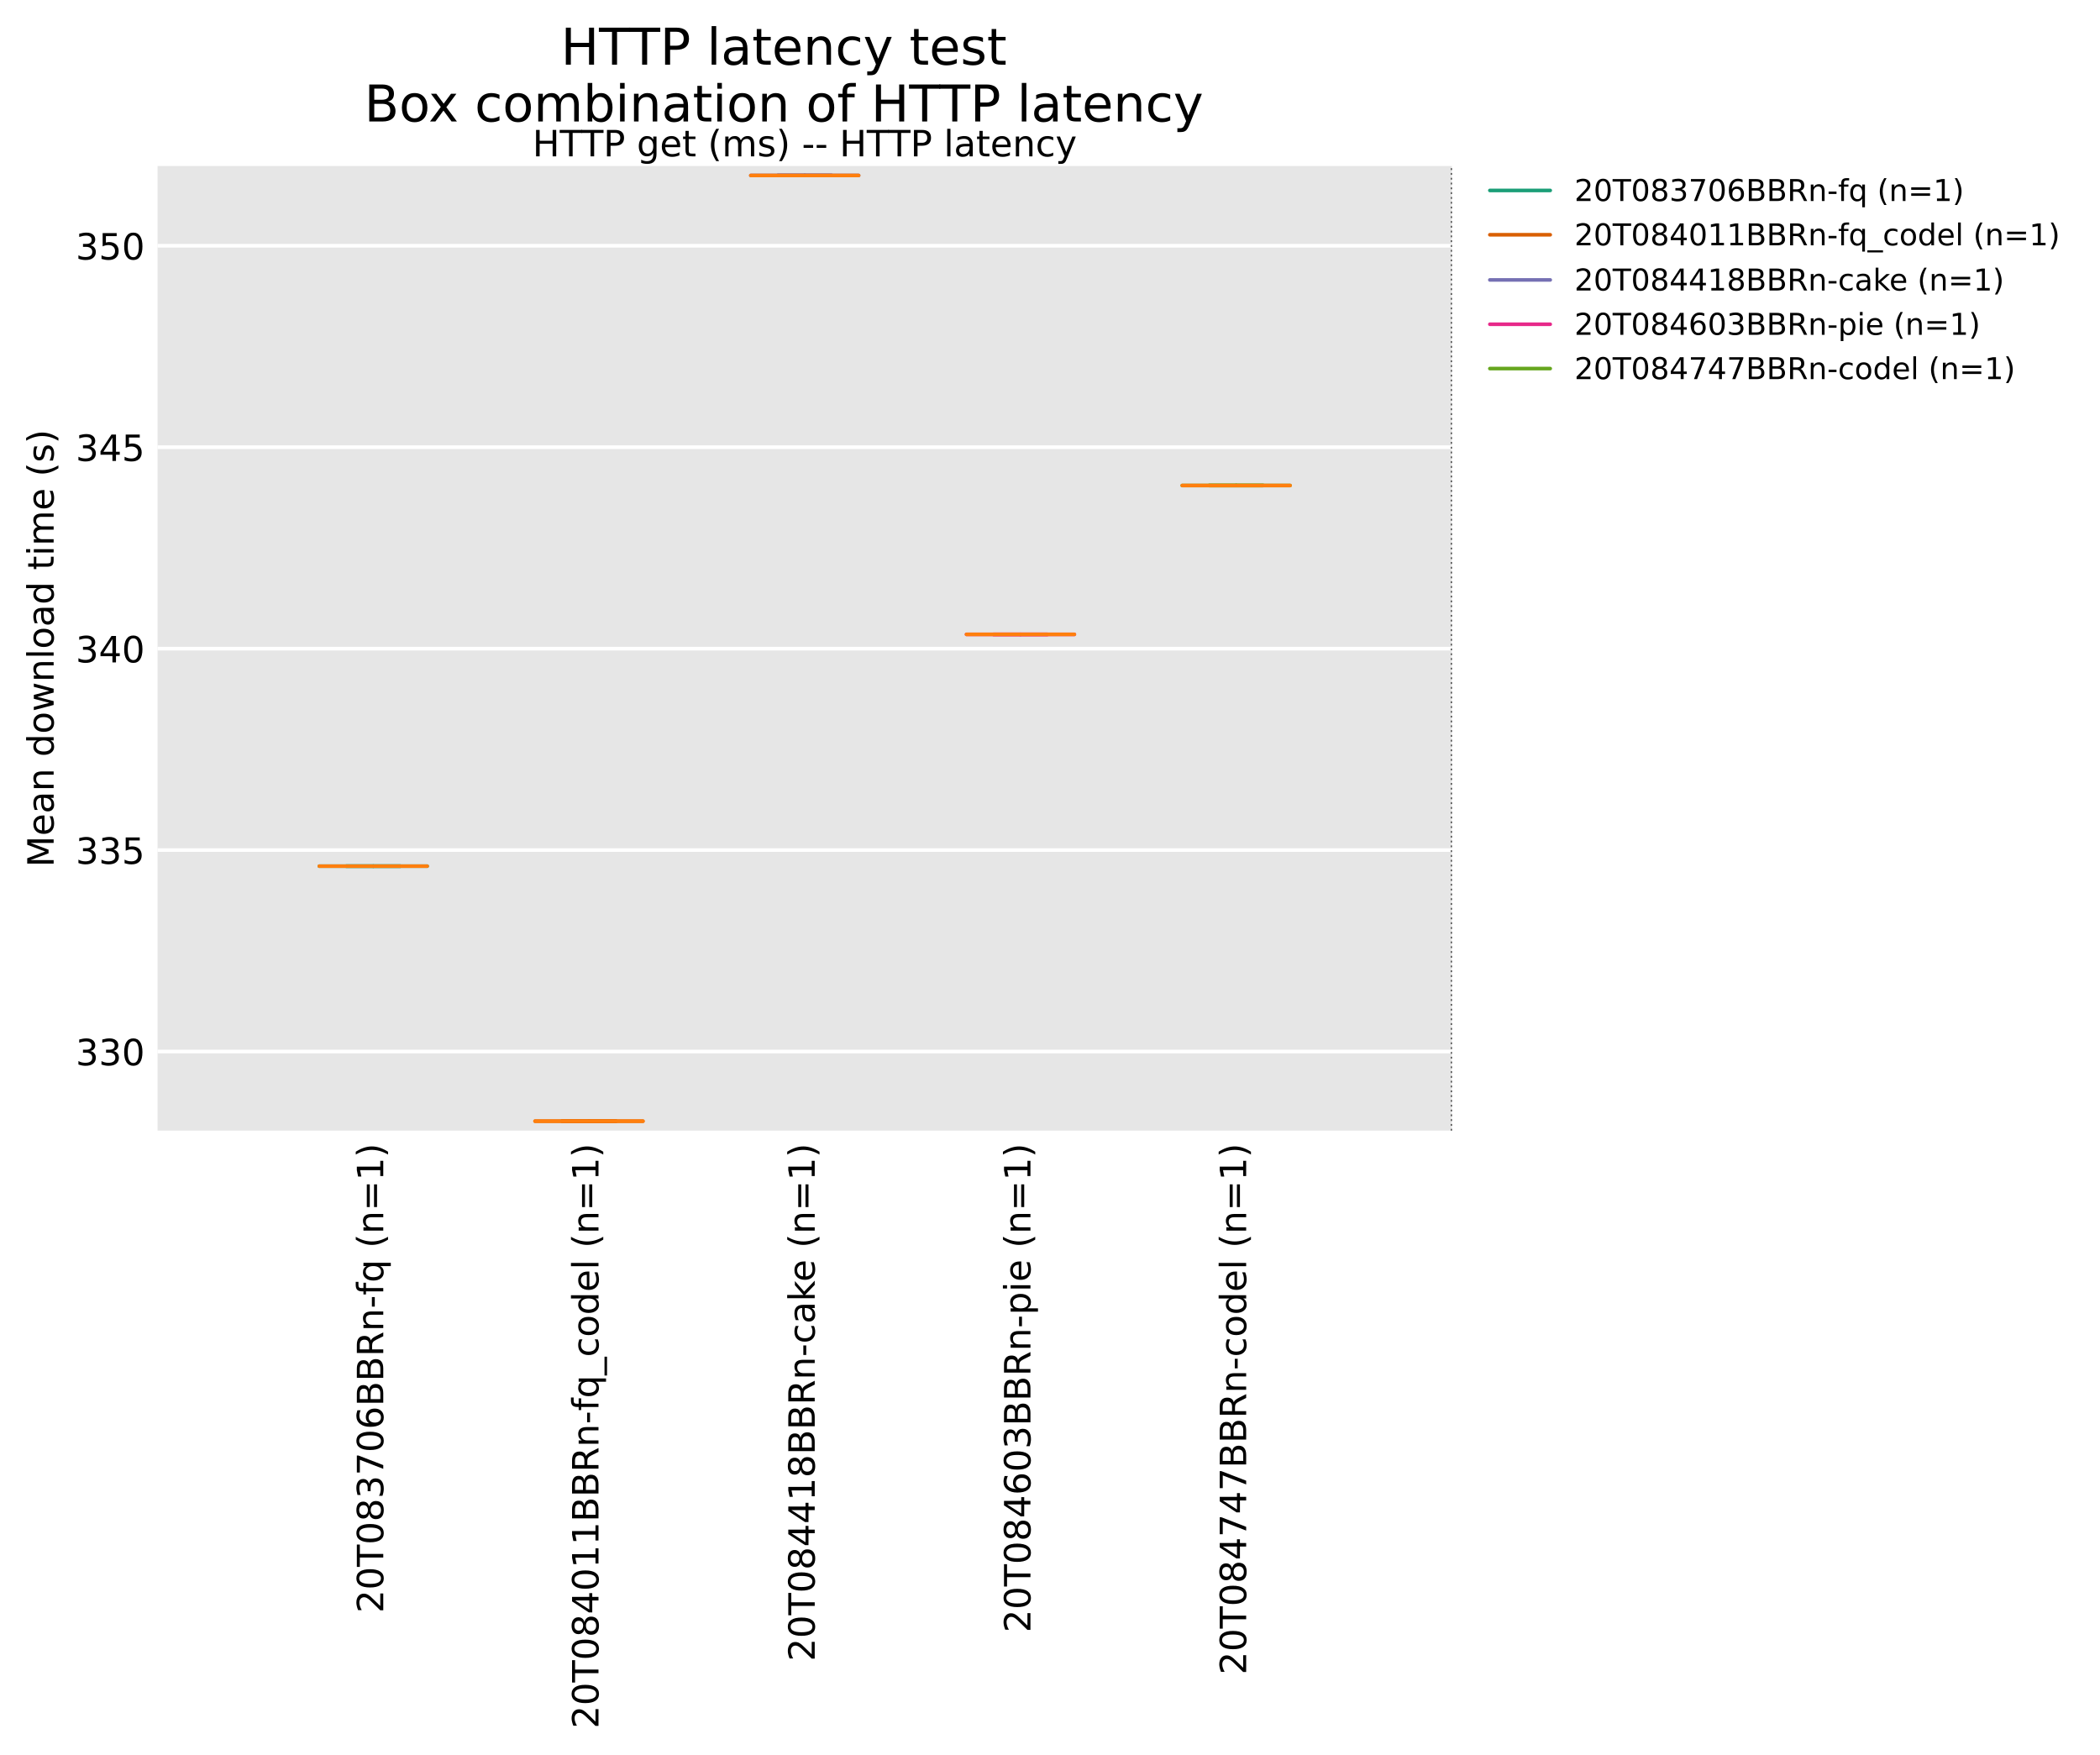 <?xml version="1.0" encoding="utf-8" standalone="no"?>
<!DOCTYPE svg PUBLIC "-//W3C//DTD SVG 1.1//EN"
  "http://www.w3.org/Graphics/SVG/1.1/DTD/svg11.dtd">
<!-- Created with matplotlib (https://matplotlib.org/) -->
<svg height="484.054pt" version="1.1" viewBox="0 0 579.404 484.054" width="579.404pt" xmlns="http://www.w3.org/2000/svg" xmlns:xlink="http://www.w3.org/1999/xlink">
 <defs>
  <style type="text/css">*{stroke-linecap:butt;stroke-linejoin:round;}</style>
 </defs>
 <g id="figure_1">
  <g id="patch_1">
   <path d="M 0 484.054 
L 579.404 484.054 
L 579.404 0 
L 0 0 
z
" style="fill:#ffffff;"/>
  </g>
  <g id="axes_1">
   <g id="patch_2">
    <path d="M 43.466 311.904 
L 400.586 311.904 
L 400.586 45.792 
L 43.466 45.792 
z
" style="fill:#e6e6e6;"/>
   </g>
   <g id="matplotlib.axis_1">
    <g id="xtick_1">
     <g id="line2d_1"/>
     <g id="text_1">
      <!-- 20T083706BBRn-fq (n=1) -->
      <g transform="translate(105.745 444.957)rotate(-90)scale(0.1 -0.1)">
       <defs>
        <path d="M 19.188 8.297 
L 53.609 8.297 
L 53.609 0 
L 7.328 0 
L 7.328 8.297 
Q 12.938 14.109 22.625 23.891 
Q 32.328 33.688 34.812 36.531 
Q 39.547 41.844 41.422 45.531 
Q 43.312 49.219 43.312 52.781 
Q 43.312 58.594 39.234 62.25 
Q 35.156 65.922 28.609 65.922 
Q 23.969 65.922 18.812 64.312 
Q 13.672 62.703 7.812 59.422 
L 7.812 69.391 
Q 13.766 71.781 18.938 73 
Q 24.125 74.219 28.422 74.219 
Q 39.75 74.219 46.484 68.547 
Q 53.219 62.891 53.219 53.422 
Q 53.219 48.922 51.531 44.891 
Q 49.859 40.875 45.406 35.406 
Q 44.188 33.984 37.641 27.219 
Q 31.109 20.453 19.188 8.297 
z
" id="DejaVuSans-50"/>
        <path d="M 31.781 66.406 
Q 24.172 66.406 20.328 58.906 
Q 16.5 51.422 16.5 36.375 
Q 16.5 21.391 20.328 13.891 
Q 24.172 6.391 31.781 6.391 
Q 39.453 6.391 43.281 13.891 
Q 47.125 21.391 47.125 36.375 
Q 47.125 51.422 43.281 58.906 
Q 39.453 66.406 31.781 66.406 
z
M 31.781 74.219 
Q 44.047 74.219 50.516 64.516 
Q 56.984 54.828 56.984 36.375 
Q 56.984 17.969 50.516 8.266 
Q 44.047 -1.422 31.781 -1.422 
Q 19.531 -1.422 13.062 8.266 
Q 6.594 17.969 6.594 36.375 
Q 6.594 54.828 13.062 64.516 
Q 19.531 74.219 31.781 74.219 
z
" id="DejaVuSans-48"/>
        <path d="M -0.297 72.906 
L 61.375 72.906 
L 61.375 64.594 
L 35.5 64.594 
L 35.5 0 
L 25.594 0 
L 25.594 64.594 
L -0.297 64.594 
z
" id="DejaVuSans-84"/>
        <path d="M 31.781 34.625 
Q 24.75 34.625 20.719 30.859 
Q 16.703 27.094 16.703 20.516 
Q 16.703 13.922 20.719 10.156 
Q 24.75 6.391 31.781 6.391 
Q 38.812 6.391 42.859 10.172 
Q 46.922 13.969 46.922 20.516 
Q 46.922 27.094 42.891 30.859 
Q 38.875 34.625 31.781 34.625 
z
M 21.922 38.812 
Q 15.578 40.375 12.031 44.719 
Q 8.5 49.078 8.5 55.328 
Q 8.5 64.062 14.719 69.141 
Q 20.953 74.219 31.781 74.219 
Q 42.672 74.219 48.875 69.141 
Q 55.078 64.062 55.078 55.328 
Q 55.078 49.078 51.531 44.719 
Q 48 40.375 41.703 38.812 
Q 48.828 37.156 52.797 32.312 
Q 56.781 27.484 56.781 20.516 
Q 56.781 9.906 50.312 4.234 
Q 43.844 -1.422 31.781 -1.422 
Q 19.734 -1.422 13.25 4.234 
Q 6.781 9.906 6.781 20.516 
Q 6.781 27.484 10.781 32.312 
Q 14.797 37.156 21.922 38.812 
z
M 18.312 54.391 
Q 18.312 48.734 21.844 45.562 
Q 25.391 42.391 31.781 42.391 
Q 38.141 42.391 41.719 45.562 
Q 45.312 48.734 45.312 54.391 
Q 45.312 60.062 41.719 63.234 
Q 38.141 66.406 31.781 66.406 
Q 25.391 66.406 21.844 63.234 
Q 18.312 60.062 18.312 54.391 
z
" id="DejaVuSans-56"/>
        <path d="M 40.578 39.312 
Q 47.656 37.797 51.625 33 
Q 55.609 28.219 55.609 21.188 
Q 55.609 10.406 48.188 4.484 
Q 40.766 -1.422 27.094 -1.422 
Q 22.516 -1.422 17.656 -0.516 
Q 12.797 0.391 7.625 2.203 
L 7.625 11.719 
Q 11.719 9.328 16.594 8.109 
Q 21.484 6.891 26.812 6.891 
Q 36.078 6.891 40.938 10.547 
Q 45.797 14.203 45.797 21.188 
Q 45.797 27.641 41.281 31.266 
Q 36.766 34.906 28.719 34.906 
L 20.219 34.906 
L 20.219 43.016 
L 29.109 43.016 
Q 36.375 43.016 40.234 45.922 
Q 44.094 48.828 44.094 54.297 
Q 44.094 59.906 40.109 62.906 
Q 36.141 65.922 28.719 65.922 
Q 24.656 65.922 20.016 65.031 
Q 15.375 64.156 9.812 62.312 
L 9.812 71.094 
Q 15.438 72.656 20.344 73.438 
Q 25.25 74.219 29.594 74.219 
Q 40.828 74.219 47.359 69.109 
Q 53.906 64.016 53.906 55.328 
Q 53.906 49.266 50.438 45.094 
Q 46.969 40.922 40.578 39.312 
z
" id="DejaVuSans-51"/>
        <path d="M 8.203 72.906 
L 55.078 72.906 
L 55.078 68.703 
L 28.609 0 
L 18.312 0 
L 43.219 64.594 
L 8.203 64.594 
z
" id="DejaVuSans-55"/>
        <path d="M 33.016 40.375 
Q 26.375 40.375 22.484 35.828 
Q 18.609 31.297 18.609 23.391 
Q 18.609 15.531 22.484 10.953 
Q 26.375 6.391 33.016 6.391 
Q 39.656 6.391 43.531 10.953 
Q 47.406 15.531 47.406 23.391 
Q 47.406 31.297 43.531 35.828 
Q 39.656 40.375 33.016 40.375 
z
M 52.594 71.297 
L 52.594 62.312 
Q 48.875 64.062 45.094 64.984 
Q 41.312 65.922 37.594 65.922 
Q 27.828 65.922 22.672 59.328 
Q 17.531 52.734 16.797 39.406 
Q 19.672 43.656 24.016 45.922 
Q 28.375 48.188 33.594 48.188 
Q 44.578 48.188 50.953 41.516 
Q 57.328 34.859 57.328 23.391 
Q 57.328 12.156 50.688 5.359 
Q 44.047 -1.422 33.016 -1.422 
Q 20.359 -1.422 13.672 8.266 
Q 6.984 17.969 6.984 36.375 
Q 6.984 53.656 15.188 63.938 
Q 23.391 74.219 37.203 74.219 
Q 40.922 74.219 44.703 73.484 
Q 48.484 72.75 52.594 71.297 
z
" id="DejaVuSans-54"/>
        <path d="M 19.672 34.812 
L 19.672 8.109 
L 35.5 8.109 
Q 43.453 8.109 47.281 11.406 
Q 51.125 14.703 51.125 21.484 
Q 51.125 28.328 47.281 31.562 
Q 43.453 34.812 35.5 34.812 
z
M 19.672 64.797 
L 19.672 42.828 
L 34.281 42.828 
Q 41.5 42.828 45.031 45.531 
Q 48.578 48.25 48.578 53.812 
Q 48.578 59.328 45.031 62.062 
Q 41.5 64.797 34.281 64.797 
z
M 9.812 72.906 
L 35.016 72.906 
Q 46.297 72.906 52.391 68.219 
Q 58.5 63.531 58.5 54.891 
Q 58.5 48.188 55.375 44.234 
Q 52.25 40.281 46.188 39.312 
Q 53.469 37.75 57.5 32.781 
Q 61.531 27.828 61.531 20.406 
Q 61.531 10.641 54.891 5.312 
Q 48.25 0 35.984 0 
L 9.812 0 
z
" id="DejaVuSans-66"/>
        <path d="M 44.391 34.188 
Q 47.562 33.109 50.562 29.594 
Q 53.562 26.078 56.594 19.922 
L 66.609 0 
L 56 0 
L 46.688 18.703 
Q 43.062 26.031 39.672 28.422 
Q 36.281 30.812 30.422 30.812 
L 19.672 30.812 
L 19.672 0 
L 9.812 0 
L 9.812 72.906 
L 32.078 72.906 
Q 44.578 72.906 50.734 67.672 
Q 56.891 62.453 56.891 51.906 
Q 56.891 45.016 53.688 40.469 
Q 50.484 35.938 44.391 34.188 
z
M 19.672 64.797 
L 19.672 38.922 
L 32.078 38.922 
Q 39.203 38.922 42.844 42.219 
Q 46.484 45.516 46.484 51.906 
Q 46.484 58.297 42.844 61.547 
Q 39.203 64.797 32.078 64.797 
z
" id="DejaVuSans-82"/>
        <path d="M 54.891 33.016 
L 54.891 0 
L 45.906 0 
L 45.906 32.719 
Q 45.906 40.484 42.875 44.328 
Q 39.844 48.188 33.797 48.188 
Q 26.516 48.188 22.312 43.547 
Q 18.109 38.922 18.109 30.906 
L 18.109 0 
L 9.078 0 
L 9.078 54.688 
L 18.109 54.688 
L 18.109 46.188 
Q 21.344 51.125 25.703 53.562 
Q 30.078 56 35.797 56 
Q 45.219 56 50.047 50.172 
Q 54.891 44.344 54.891 33.016 
z
" id="DejaVuSans-110"/>
        <path d="M 4.891 31.391 
L 31.203 31.391 
L 31.203 23.391 
L 4.891 23.391 
z
" id="DejaVuSans-45"/>
        <path d="M 37.109 75.984 
L 37.109 68.5 
L 28.516 68.5 
Q 23.688 68.5 21.797 66.547 
Q 19.922 64.594 19.922 59.516 
L 19.922 54.688 
L 34.719 54.688 
L 34.719 47.703 
L 19.922 47.703 
L 19.922 0 
L 10.891 0 
L 10.891 47.703 
L 2.297 47.703 
L 2.297 54.688 
L 10.891 54.688 
L 10.891 58.5 
Q 10.891 67.625 15.141 71.797 
Q 19.391 75.984 28.609 75.984 
z
" id="DejaVuSans-102"/>
        <path d="M 14.797 27.297 
Q 14.797 17.391 18.875 11.75 
Q 22.953 6.109 30.078 6.109 
Q 37.203 6.109 41.297 11.75 
Q 45.406 17.391 45.406 27.297 
Q 45.406 37.203 41.297 42.844 
Q 37.203 48.484 30.078 48.484 
Q 22.953 48.484 18.875 42.844 
Q 14.797 37.203 14.797 27.297 
z
M 45.406 8.203 
Q 42.578 3.328 38.25 0.953 
Q 33.938 -1.422 27.875 -1.422 
Q 17.969 -1.422 11.734 6.484 
Q 5.516 14.406 5.516 27.297 
Q 5.516 40.188 11.734 48.094 
Q 17.969 56 27.875 56 
Q 33.938 56 38.25 53.625 
Q 42.578 51.266 45.406 46.391 
L 45.406 54.688 
L 54.391 54.688 
L 54.391 -20.797 
L 45.406 -20.797 
z
" id="DejaVuSans-113"/>
        <path id="DejaVuSans-32"/>
        <path d="M 31 75.875 
Q 24.469 64.656 21.281 53.656 
Q 18.109 42.672 18.109 31.391 
Q 18.109 20.125 21.312 9.062 
Q 24.516 -2 31 -13.188 
L 23.188 -13.188 
Q 15.875 -1.703 12.234 9.375 
Q 8.594 20.453 8.594 31.391 
Q 8.594 42.281 12.203 53.312 
Q 15.828 64.359 23.188 75.875 
z
" id="DejaVuSans-40"/>
        <path d="M 10.594 45.406 
L 73.188 45.406 
L 73.188 37.203 
L 10.594 37.203 
z
M 10.594 25.484 
L 73.188 25.484 
L 73.188 17.188 
L 10.594 17.188 
z
" id="DejaVuSans-61"/>
        <path d="M 12.406 8.297 
L 28.516 8.297 
L 28.516 63.922 
L 10.984 60.406 
L 10.984 69.391 
L 28.422 72.906 
L 38.281 72.906 
L 38.281 8.297 
L 54.391 8.297 
L 54.391 0 
L 12.406 0 
z
" id="DejaVuSans-49"/>
        <path d="M 8.016 75.875 
L 15.828 75.875 
Q 23.141 64.359 26.781 53.312 
Q 30.422 42.281 30.422 31.391 
Q 30.422 20.453 26.781 9.375 
Q 23.141 -1.703 15.828 -13.188 
L 8.016 -13.188 
Q 14.5 -2 17.703 9.062 
Q 20.906 20.125 20.906 31.391 
Q 20.906 42.672 17.703 53.656 
Q 14.5 64.656 8.016 75.875 
z
" id="DejaVuSans-41"/>
       </defs>
       <use xlink:href="#DejaVuSans-50"/>
       <use x="63.623" xlink:href="#DejaVuSans-48"/>
       <use x="127.246" xlink:href="#DejaVuSans-84"/>
       <use x="188.33" xlink:href="#DejaVuSans-48"/>
       <use x="251.953" xlink:href="#DejaVuSans-56"/>
       <use x="315.576" xlink:href="#DejaVuSans-51"/>
       <use x="379.199" xlink:href="#DejaVuSans-55"/>
       <use x="442.822" xlink:href="#DejaVuSans-48"/>
       <use x="506.445" xlink:href="#DejaVuSans-54"/>
       <use x="570.068" xlink:href="#DejaVuSans-66"/>
       <use x="638.672" xlink:href="#DejaVuSans-66"/>
       <use x="707.275" xlink:href="#DejaVuSans-82"/>
       <use x="776.758" xlink:href="#DejaVuSans-110"/>
       <use x="840.137" xlink:href="#DejaVuSans-45"/>
       <use x="876.221" xlink:href="#DejaVuSans-102"/>
       <use x="911.426" xlink:href="#DejaVuSans-113"/>
       <use x="974.902" xlink:href="#DejaVuSans-32"/>
       <use x="1006.689" xlink:href="#DejaVuSans-40"/>
       <use x="1045.703" xlink:href="#DejaVuSans-110"/>
       <use x="1109.082" xlink:href="#DejaVuSans-61"/>
       <use x="1192.871" xlink:href="#DejaVuSans-49"/>
       <use x="1256.494" xlink:href="#DejaVuSans-41"/>
      </g>
     </g>
    </g>
    <g id="xtick_2">
     <g id="line2d_2"/>
     <g id="text_2">
      <!-- 20T084011BBRn-fq_codel (n=1) -->
      <g transform="translate(165.126 476.854)rotate(-90)scale(0.1 -0.1)">
       <defs>
        <path d="M 37.797 64.312 
L 12.891 25.391 
L 37.797 25.391 
z
M 35.203 72.906 
L 47.609 72.906 
L 47.609 25.391 
L 58.016 25.391 
L 58.016 17.188 
L 47.609 17.188 
L 47.609 0 
L 37.797 0 
L 37.797 17.188 
L 4.891 17.188 
L 4.891 26.703 
z
" id="DejaVuSans-52"/>
        <path d="M 50.984 -16.609 
L 50.984 -23.578 
L -0.984 -23.578 
L -0.984 -16.609 
z
" id="DejaVuSans-95"/>
        <path d="M 48.781 52.594 
L 48.781 44.188 
Q 44.969 46.297 41.141 47.344 
Q 37.312 48.391 33.406 48.391 
Q 24.656 48.391 19.812 42.844 
Q 14.984 37.312 14.984 27.297 
Q 14.984 17.281 19.812 11.734 
Q 24.656 6.203 33.406 6.203 
Q 37.312 6.203 41.141 7.25 
Q 44.969 8.297 48.781 10.406 
L 48.781 2.094 
Q 45.016 0.344 40.984 -0.531 
Q 36.969 -1.422 32.422 -1.422 
Q 20.062 -1.422 12.781 6.344 
Q 5.516 14.109 5.516 27.297 
Q 5.516 40.672 12.859 48.328 
Q 20.219 56 33.016 56 
Q 37.156 56 41.109 55.141 
Q 45.062 54.297 48.781 52.594 
z
" id="DejaVuSans-99"/>
        <path d="M 30.609 48.391 
Q 23.391 48.391 19.188 42.75 
Q 14.984 37.109 14.984 27.297 
Q 14.984 17.484 19.156 11.844 
Q 23.344 6.203 30.609 6.203 
Q 37.797 6.203 41.984 11.859 
Q 46.188 17.531 46.188 27.297 
Q 46.188 37.016 41.984 42.703 
Q 37.797 48.391 30.609 48.391 
z
M 30.609 56 
Q 42.328 56 49.016 48.375 
Q 55.719 40.766 55.719 27.297 
Q 55.719 13.875 49.016 6.219 
Q 42.328 -1.422 30.609 -1.422 
Q 18.844 -1.422 12.172 6.219 
Q 5.516 13.875 5.516 27.297 
Q 5.516 40.766 12.172 48.375 
Q 18.844 56 30.609 56 
z
" id="DejaVuSans-111"/>
        <path d="M 45.406 46.391 
L 45.406 75.984 
L 54.391 75.984 
L 54.391 0 
L 45.406 0 
L 45.406 8.203 
Q 42.578 3.328 38.25 0.953 
Q 33.938 -1.422 27.875 -1.422 
Q 17.969 -1.422 11.734 6.484 
Q 5.516 14.406 5.516 27.297 
Q 5.516 40.188 11.734 48.094 
Q 17.969 56 27.875 56 
Q 33.938 56 38.25 53.625 
Q 42.578 51.266 45.406 46.391 
z
M 14.797 27.297 
Q 14.797 17.391 18.875 11.75 
Q 22.953 6.109 30.078 6.109 
Q 37.203 6.109 41.297 11.75 
Q 45.406 17.391 45.406 27.297 
Q 45.406 37.203 41.297 42.844 
Q 37.203 48.484 30.078 48.484 
Q 22.953 48.484 18.875 42.844 
Q 14.797 37.203 14.797 27.297 
z
" id="DejaVuSans-100"/>
        <path d="M 56.203 29.594 
L 56.203 25.203 
L 14.891 25.203 
Q 15.484 15.922 20.484 11.062 
Q 25.484 6.203 34.422 6.203 
Q 39.594 6.203 44.453 7.469 
Q 49.312 8.734 54.109 11.281 
L 54.109 2.781 
Q 49.266 0.734 44.188 -0.344 
Q 39.109 -1.422 33.891 -1.422 
Q 20.797 -1.422 13.156 6.188 
Q 5.516 13.812 5.516 26.812 
Q 5.516 40.234 12.766 48.109 
Q 20.016 56 32.328 56 
Q 43.359 56 49.781 48.891 
Q 56.203 41.797 56.203 29.594 
z
M 47.219 32.234 
Q 47.125 39.594 43.094 43.984 
Q 39.062 48.391 32.422 48.391 
Q 24.906 48.391 20.391 44.141 
Q 15.875 39.891 15.188 32.172 
z
" id="DejaVuSans-101"/>
        <path d="M 9.422 75.984 
L 18.406 75.984 
L 18.406 0 
L 9.422 0 
z
" id="DejaVuSans-108"/>
       </defs>
       <use xlink:href="#DejaVuSans-50"/>
       <use x="63.623" xlink:href="#DejaVuSans-48"/>
       <use x="127.246" xlink:href="#DejaVuSans-84"/>
       <use x="188.33" xlink:href="#DejaVuSans-48"/>
       <use x="251.953" xlink:href="#DejaVuSans-56"/>
       <use x="315.576" xlink:href="#DejaVuSans-52"/>
       <use x="379.199" xlink:href="#DejaVuSans-48"/>
       <use x="442.822" xlink:href="#DejaVuSans-49"/>
       <use x="506.445" xlink:href="#DejaVuSans-49"/>
       <use x="570.068" xlink:href="#DejaVuSans-66"/>
       <use x="638.672" xlink:href="#DejaVuSans-66"/>
       <use x="707.275" xlink:href="#DejaVuSans-82"/>
       <use x="776.758" xlink:href="#DejaVuSans-110"/>
       <use x="840.137" xlink:href="#DejaVuSans-45"/>
       <use x="876.221" xlink:href="#DejaVuSans-102"/>
       <use x="911.426" xlink:href="#DejaVuSans-113"/>
       <use x="974.902" xlink:href="#DejaVuSans-95"/>
       <use x="1024.902" xlink:href="#DejaVuSans-99"/>
       <use x="1079.883" xlink:href="#DejaVuSans-111"/>
       <use x="1141.064" xlink:href="#DejaVuSans-100"/>
       <use x="1204.541" xlink:href="#DejaVuSans-101"/>
       <use x="1266.064" xlink:href="#DejaVuSans-108"/>
       <use x="1293.848" xlink:href="#DejaVuSans-32"/>
       <use x="1325.635" xlink:href="#DejaVuSans-40"/>
       <use x="1364.648" xlink:href="#DejaVuSans-110"/>
       <use x="1428.027" xlink:href="#DejaVuSans-61"/>
       <use x="1511.816" xlink:href="#DejaVuSans-49"/>
       <use x="1575.439" xlink:href="#DejaVuSans-41"/>
      </g>
     </g>
    </g>
    <g id="xtick_3">
     <g id="line2d_3"/>
     <g id="text_3">
      <!-- 20T084418BBRn-cake (n=1) -->
      <g transform="translate(224.785 458.296)rotate(-90)scale(0.1 -0.1)">
       <defs>
        <path d="M 34.281 27.484 
Q 23.391 27.484 19.188 25 
Q 14.984 22.516 14.984 16.5 
Q 14.984 11.719 18.141 8.906 
Q 21.297 6.109 26.703 6.109 
Q 34.188 6.109 38.703 11.406 
Q 43.219 16.703 43.219 25.484 
L 43.219 27.484 
z
M 52.203 31.203 
L 52.203 0 
L 43.219 0 
L 43.219 8.297 
Q 40.141 3.328 35.547 0.953 
Q 30.953 -1.422 24.312 -1.422 
Q 15.922 -1.422 10.953 3.297 
Q 6 8.016 6 15.922 
Q 6 25.141 12.172 29.828 
Q 18.359 34.516 30.609 34.516 
L 43.219 34.516 
L 43.219 35.406 
Q 43.219 41.609 39.141 45 
Q 35.062 48.391 27.688 48.391 
Q 23 48.391 18.547 47.266 
Q 14.109 46.141 10.016 43.891 
L 10.016 52.203 
Q 14.938 54.109 19.578 55.047 
Q 24.219 56 28.609 56 
Q 40.484 56 46.344 49.844 
Q 52.203 43.703 52.203 31.203 
z
" id="DejaVuSans-97"/>
        <path d="M 9.078 75.984 
L 18.109 75.984 
L 18.109 31.109 
L 44.922 54.688 
L 56.391 54.688 
L 27.391 29.109 
L 57.625 0 
L 45.906 0 
L 18.109 26.703 
L 18.109 0 
L 9.078 0 
z
" id="DejaVuSans-107"/>
       </defs>
       <use xlink:href="#DejaVuSans-50"/>
       <use x="63.623" xlink:href="#DejaVuSans-48"/>
       <use x="127.246" xlink:href="#DejaVuSans-84"/>
       <use x="188.33" xlink:href="#DejaVuSans-48"/>
       <use x="251.953" xlink:href="#DejaVuSans-56"/>
       <use x="315.576" xlink:href="#DejaVuSans-52"/>
       <use x="379.199" xlink:href="#DejaVuSans-52"/>
       <use x="442.822" xlink:href="#DejaVuSans-49"/>
       <use x="506.445" xlink:href="#DejaVuSans-56"/>
       <use x="570.068" xlink:href="#DejaVuSans-66"/>
       <use x="638.672" xlink:href="#DejaVuSans-66"/>
       <use x="707.275" xlink:href="#DejaVuSans-82"/>
       <use x="776.758" xlink:href="#DejaVuSans-110"/>
       <use x="840.137" xlink:href="#DejaVuSans-45"/>
       <use x="876.221" xlink:href="#DejaVuSans-99"/>
       <use x="931.201" xlink:href="#DejaVuSans-97"/>
       <use x="992.48" xlink:href="#DejaVuSans-107"/>
       <use x="1046.766" xlink:href="#DejaVuSans-101"/>
       <use x="1108.289" xlink:href="#DejaVuSans-32"/>
       <use x="1140.076" xlink:href="#DejaVuSans-40"/>
       <use x="1179.09" xlink:href="#DejaVuSans-110"/>
       <use x="1242.469" xlink:href="#DejaVuSans-61"/>
       <use x="1326.258" xlink:href="#DejaVuSans-49"/>
       <use x="1389.881" xlink:href="#DejaVuSans-41"/>
      </g>
     </g>
    </g>
    <g id="xtick_4">
     <g id="line2d_4"/>
     <g id="text_4">
      <!-- 20T084603BBRn-pie (n=1) -->
      <g transform="translate(284.305 450.368)rotate(-90)scale(0.1 -0.1)">
       <defs>
        <path d="M 18.109 8.203 
L 18.109 -20.797 
L 9.078 -20.797 
L 9.078 54.688 
L 18.109 54.688 
L 18.109 46.391 
Q 20.953 51.266 25.266 53.625 
Q 29.594 56 35.594 56 
Q 45.562 56 51.781 48.094 
Q 58.016 40.188 58.016 27.297 
Q 58.016 14.406 51.781 6.484 
Q 45.562 -1.422 35.594 -1.422 
Q 29.594 -1.422 25.266 0.953 
Q 20.953 3.328 18.109 8.203 
z
M 48.688 27.297 
Q 48.688 37.203 44.609 42.844 
Q 40.531 48.484 33.406 48.484 
Q 26.266 48.484 22.188 42.844 
Q 18.109 37.203 18.109 27.297 
Q 18.109 17.391 22.188 11.75 
Q 26.266 6.109 33.406 6.109 
Q 40.531 6.109 44.609 11.75 
Q 48.688 17.391 48.688 27.297 
z
" id="DejaVuSans-112"/>
        <path d="M 9.422 54.688 
L 18.406 54.688 
L 18.406 0 
L 9.422 0 
z
M 9.422 75.984 
L 18.406 75.984 
L 18.406 64.594 
L 9.422 64.594 
z
" id="DejaVuSans-105"/>
       </defs>
       <use xlink:href="#DejaVuSans-50"/>
       <use x="63.623" xlink:href="#DejaVuSans-48"/>
       <use x="127.246" xlink:href="#DejaVuSans-84"/>
       <use x="188.33" xlink:href="#DejaVuSans-48"/>
       <use x="251.953" xlink:href="#DejaVuSans-56"/>
       <use x="315.576" xlink:href="#DejaVuSans-52"/>
       <use x="379.199" xlink:href="#DejaVuSans-54"/>
       <use x="442.822" xlink:href="#DejaVuSans-48"/>
       <use x="506.445" xlink:href="#DejaVuSans-51"/>
       <use x="570.068" xlink:href="#DejaVuSans-66"/>
       <use x="638.672" xlink:href="#DejaVuSans-66"/>
       <use x="707.275" xlink:href="#DejaVuSans-82"/>
       <use x="776.758" xlink:href="#DejaVuSans-110"/>
       <use x="840.137" xlink:href="#DejaVuSans-45"/>
       <use x="876.221" xlink:href="#DejaVuSans-112"/>
       <use x="939.697" xlink:href="#DejaVuSans-105"/>
       <use x="967.48" xlink:href="#DejaVuSans-101"/>
       <use x="1029.004" xlink:href="#DejaVuSans-32"/>
       <use x="1060.791" xlink:href="#DejaVuSans-40"/>
       <use x="1099.805" xlink:href="#DejaVuSans-110"/>
       <use x="1163.184" xlink:href="#DejaVuSans-61"/>
       <use x="1246.973" xlink:href="#DejaVuSans-49"/>
       <use x="1310.596" xlink:href="#DejaVuSans-41"/>
      </g>
     </g>
    </g>
    <g id="xtick_5">
     <g id="line2d_5"/>
     <g id="text_5">
      <!-- 20T084747BBRn-codel (n=1) -->
      <g transform="translate(343.825 461.985)rotate(-90)scale(0.1 -0.1)">
       <use xlink:href="#DejaVuSans-50"/>
       <use x="63.623" xlink:href="#DejaVuSans-48"/>
       <use x="127.246" xlink:href="#DejaVuSans-84"/>
       <use x="188.33" xlink:href="#DejaVuSans-48"/>
       <use x="251.953" xlink:href="#DejaVuSans-56"/>
       <use x="315.576" xlink:href="#DejaVuSans-52"/>
       <use x="379.199" xlink:href="#DejaVuSans-55"/>
       <use x="442.822" xlink:href="#DejaVuSans-52"/>
       <use x="506.445" xlink:href="#DejaVuSans-55"/>
       <use x="570.068" xlink:href="#DejaVuSans-66"/>
       <use x="638.672" xlink:href="#DejaVuSans-66"/>
       <use x="707.275" xlink:href="#DejaVuSans-82"/>
       <use x="776.758" xlink:href="#DejaVuSans-110"/>
       <use x="840.137" xlink:href="#DejaVuSans-45"/>
       <use x="876.221" xlink:href="#DejaVuSans-99"/>
       <use x="931.201" xlink:href="#DejaVuSans-111"/>
       <use x="992.383" xlink:href="#DejaVuSans-100"/>
       <use x="1055.859" xlink:href="#DejaVuSans-101"/>
       <use x="1117.383" xlink:href="#DejaVuSans-108"/>
       <use x="1145.166" xlink:href="#DejaVuSans-32"/>
       <use x="1176.953" xlink:href="#DejaVuSans-40"/>
       <use x="1215.967" xlink:href="#DejaVuSans-110"/>
       <use x="1279.346" xlink:href="#DejaVuSans-61"/>
       <use x="1363.135" xlink:href="#DejaVuSans-49"/>
       <use x="1426.758" xlink:href="#DejaVuSans-41"/>
      </g>
     </g>
    </g>
   </g>
   <g id="matplotlib.axis_2">
    <g id="ytick_1">
     <g id="line2d_6">
      <path clip-path="url(#p25816e7bc1)" d="M 43.466 290.082 
L 400.586 290.082 
" style="fill:none;stroke:#ffffff;stroke-linecap:round;"/>
     </g>
     <g id="line2d_7"/>
     <g id="text_6">
      <!-- 330 -->
      <g transform="translate(20.878 293.881)scale(0.1 -0.1)">
       <use xlink:href="#DejaVuSans-51"/>
       <use x="63.623" xlink:href="#DejaVuSans-51"/>
       <use x="127.246" xlink:href="#DejaVuSans-48"/>
      </g>
     </g>
    </g>
    <g id="ytick_2">
     <g id="line2d_8">
      <path clip-path="url(#p25816e7bc1)" d="M 43.466 234.51 
L 400.586 234.51 
" style="fill:none;stroke:#ffffff;stroke-linecap:round;"/>
     </g>
     <g id="line2d_9"/>
     <g id="text_7">
      <!-- 335 -->
      <g transform="translate(20.878 238.309)scale(0.1 -0.1)">
       <defs>
        <path d="M 10.797 72.906 
L 49.516 72.906 
L 49.516 64.594 
L 19.828 64.594 
L 19.828 46.734 
Q 21.969 47.469 24.109 47.828 
Q 26.266 48.188 28.422 48.188 
Q 40.625 48.188 47.75 41.5 
Q 54.891 34.812 54.891 23.391 
Q 54.891 11.625 47.562 5.094 
Q 40.234 -1.422 26.906 -1.422 
Q 22.312 -1.422 17.547 -0.641 
Q 12.797 0.141 7.719 1.703 
L 7.719 11.625 
Q 12.109 9.234 16.797 8.062 
Q 21.484 6.891 26.703 6.891 
Q 35.156 6.891 40.078 11.328 
Q 45.016 15.766 45.016 23.391 
Q 45.016 31 40.078 35.438 
Q 35.156 39.891 26.703 39.891 
Q 22.75 39.891 18.812 39.016 
Q 14.891 38.141 10.797 36.281 
z
" id="DejaVuSans-53"/>
       </defs>
       <use xlink:href="#DejaVuSans-51"/>
       <use x="63.623" xlink:href="#DejaVuSans-51"/>
       <use x="127.246" xlink:href="#DejaVuSans-53"/>
      </g>
     </g>
    </g>
    <g id="ytick_3">
     <g id="line2d_10">
      <path clip-path="url(#p25816e7bc1)" d="M 43.466 178.938 
L 400.586 178.938 
" style="fill:none;stroke:#ffffff;stroke-linecap:round;"/>
     </g>
     <g id="line2d_11"/>
     <g id="text_8">
      <!-- 340 -->
      <g transform="translate(20.878 182.737)scale(0.1 -0.1)">
       <use xlink:href="#DejaVuSans-51"/>
       <use x="63.623" xlink:href="#DejaVuSans-52"/>
       <use x="127.246" xlink:href="#DejaVuSans-48"/>
      </g>
     </g>
    </g>
    <g id="ytick_4">
     <g id="line2d_12">
      <path clip-path="url(#p25816e7bc1)" d="M 43.466 123.366 
L 400.586 123.366 
" style="fill:none;stroke:#ffffff;stroke-linecap:round;"/>
     </g>
     <g id="line2d_13"/>
     <g id="text_9">
      <!-- 345 -->
      <g transform="translate(20.878 127.166)scale(0.1 -0.1)">
       <use xlink:href="#DejaVuSans-51"/>
       <use x="63.623" xlink:href="#DejaVuSans-52"/>
       <use x="127.246" xlink:href="#DejaVuSans-53"/>
      </g>
     </g>
    </g>
    <g id="ytick_5">
     <g id="line2d_14">
      <path clip-path="url(#p25816e7bc1)" d="M 43.466 67.795 
L 400.586 67.795 
" style="fill:none;stroke:#ffffff;stroke-linecap:round;"/>
     </g>
     <g id="line2d_15"/>
     <g id="text_10">
      <!-- 350 -->
      <g transform="translate(20.878 71.594)scale(0.1 -0.1)">
       <use xlink:href="#DejaVuSans-51"/>
       <use x="63.623" xlink:href="#DejaVuSans-53"/>
       <use x="127.246" xlink:href="#DejaVuSans-48"/>
      </g>
     </g>
    </g>
    <g id="ytick_6">
     <g id="line2d_16"/>
    </g>
    <g id="ytick_7">
     <g id="line2d_17"/>
    </g>
    <g id="ytick_8">
     <g id="line2d_18"/>
    </g>
    <g id="ytick_9">
     <g id="line2d_19"/>
    </g>
    <g id="ytick_10">
     <g id="line2d_20"/>
    </g>
    <g id="ytick_11">
     <g id="line2d_21"/>
    </g>
    <g id="ytick_12">
     <g id="line2d_22"/>
    </g>
    <g id="ytick_13">
     <g id="line2d_23"/>
    </g>
    <g id="ytick_14">
     <g id="line2d_24"/>
    </g>
    <g id="ytick_15">
     <g id="line2d_25"/>
    </g>
    <g id="ytick_16">
     <g id="line2d_26"/>
    </g>
    <g id="ytick_17">
     <g id="line2d_27"/>
    </g>
    <g id="ytick_18">
     <g id="line2d_28"/>
    </g>
    <g id="ytick_19">
     <g id="line2d_29"/>
    </g>
    <g id="ytick_20">
     <g id="line2d_30"/>
    </g>
    <g id="ytick_21">
     <g id="line2d_31"/>
    </g>
    <g id="ytick_22">
     <g id="line2d_32"/>
    </g>
    <g id="ytick_23">
     <g id="line2d_33"/>
    </g>
    <g id="text_11">
     <!-- Mean download time (s) -->
     <g transform="translate(14.798 239.219)rotate(-90)scale(0.1 -0.1)">
      <defs>
       <path d="M 9.812 72.906 
L 24.516 72.906 
L 43.109 23.297 
L 61.812 72.906 
L 76.516 72.906 
L 76.516 0 
L 66.891 0 
L 66.891 64.016 
L 48.094 14.016 
L 38.188 14.016 
L 19.391 64.016 
L 19.391 0 
L 9.812 0 
z
" id="DejaVuSans-77"/>
       <path d="M 4.203 54.688 
L 13.188 54.688 
L 24.422 12.016 
L 35.594 54.688 
L 46.188 54.688 
L 57.422 12.016 
L 68.609 54.688 
L 77.594 54.688 
L 63.281 0 
L 52.688 0 
L 40.922 44.828 
L 29.109 0 
L 18.5 0 
z
" id="DejaVuSans-119"/>
       <path d="M 18.312 70.219 
L 18.312 54.688 
L 36.812 54.688 
L 36.812 47.703 
L 18.312 47.703 
L 18.312 18.016 
Q 18.312 11.328 20.141 9.422 
Q 21.969 7.516 27.594 7.516 
L 36.812 7.516 
L 36.812 0 
L 27.594 0 
Q 17.188 0 13.234 3.875 
Q 9.281 7.766 9.281 18.016 
L 9.281 47.703 
L 2.688 47.703 
L 2.688 54.688 
L 9.281 54.688 
L 9.281 70.219 
z
" id="DejaVuSans-116"/>
       <path d="M 52 44.188 
Q 55.375 50.25 60.062 53.125 
Q 64.75 56 71.094 56 
Q 79.641 56 84.281 50.016 
Q 88.922 44.047 88.922 33.016 
L 88.922 0 
L 79.891 0 
L 79.891 32.719 
Q 79.891 40.578 77.094 44.375 
Q 74.312 48.188 68.609 48.188 
Q 61.625 48.188 57.562 43.547 
Q 53.516 38.922 53.516 30.906 
L 53.516 0 
L 44.484 0 
L 44.484 32.719 
Q 44.484 40.625 41.703 44.406 
Q 38.922 48.188 33.109 48.188 
Q 26.219 48.188 22.156 43.531 
Q 18.109 38.875 18.109 30.906 
L 18.109 0 
L 9.078 0 
L 9.078 54.688 
L 18.109 54.688 
L 18.109 46.188 
Q 21.188 51.219 25.484 53.609 
Q 29.781 56 35.688 56 
Q 41.656 56 45.828 52.969 
Q 50 49.953 52 44.188 
z
" id="DejaVuSans-109"/>
       <path d="M 44.281 53.078 
L 44.281 44.578 
Q 40.484 46.531 36.375 47.5 
Q 32.281 48.484 27.875 48.484 
Q 21.188 48.484 17.844 46.438 
Q 14.5 44.391 14.5 40.281 
Q 14.5 37.156 16.891 35.375 
Q 19.281 33.594 26.516 31.984 
L 29.594 31.297 
Q 39.156 29.25 43.188 25.516 
Q 47.219 21.781 47.219 15.094 
Q 47.219 7.469 41.188 3.016 
Q 35.156 -1.422 24.609 -1.422 
Q 20.219 -1.422 15.453 -0.562 
Q 10.688 0.297 5.422 2 
L 5.422 11.281 
Q 10.406 8.688 15.234 7.391 
Q 20.062 6.109 24.812 6.109 
Q 31.156 6.109 34.562 8.281 
Q 37.984 10.453 37.984 14.406 
Q 37.984 18.062 35.516 20.016 
Q 33.062 21.969 24.703 23.781 
L 21.578 24.516 
Q 13.234 26.266 9.516 29.906 
Q 5.812 33.547 5.812 39.891 
Q 5.812 47.609 11.281 51.797 
Q 16.75 56 26.812 56 
Q 31.781 56 36.172 55.266 
Q 40.578 54.547 44.281 53.078 
z
" id="DejaVuSans-115"/>
      </defs>
      <use xlink:href="#DejaVuSans-77"/>
      <use x="86.279" xlink:href="#DejaVuSans-101"/>
      <use x="147.803" xlink:href="#DejaVuSans-97"/>
      <use x="209.082" xlink:href="#DejaVuSans-110"/>
      <use x="272.461" xlink:href="#DejaVuSans-32"/>
      <use x="304.248" xlink:href="#DejaVuSans-100"/>
      <use x="367.725" xlink:href="#DejaVuSans-111"/>
      <use x="428.906" xlink:href="#DejaVuSans-119"/>
      <use x="510.693" xlink:href="#DejaVuSans-110"/>
      <use x="574.072" xlink:href="#DejaVuSans-108"/>
      <use x="601.855" xlink:href="#DejaVuSans-111"/>
      <use x="663.037" xlink:href="#DejaVuSans-97"/>
      <use x="724.316" xlink:href="#DejaVuSans-100"/>
      <use x="787.793" xlink:href="#DejaVuSans-32"/>
      <use x="819.58" xlink:href="#DejaVuSans-116"/>
      <use x="858.789" xlink:href="#DejaVuSans-105"/>
      <use x="886.572" xlink:href="#DejaVuSans-109"/>
      <use x="983.984" xlink:href="#DejaVuSans-101"/>
      <use x="1045.508" xlink:href="#DejaVuSans-32"/>
      <use x="1077.295" xlink:href="#DejaVuSans-40"/>
      <use x="1116.309" xlink:href="#DejaVuSans-115"/>
      <use x="1168.408" xlink:href="#DejaVuSans-41"/>
     </g>
    </g>
   </g>
   <g id="line2d_34">
    <path clip-path="url(#p25816e7bc1)" d="M 88.106 238.948 
L 117.866 238.948 
L 117.866 238.948 
L 88.106 238.948 
L 88.106 238.948 
" style="fill:none;stroke:#1b9e77;stroke-linecap:round;"/>
   </g>
   <g id="line2d_35">
    <path clip-path="url(#p25816e7bc1)" d="M 102.986 238.948 
L 102.986 238.948 
" style="fill:none;stroke:#1b9e77;stroke-linecap:round;"/>
   </g>
   <g id="line2d_36">
    <path clip-path="url(#p25816e7bc1)" d="M 102.986 238.948 
L 102.986 238.948 
" style="fill:none;stroke:#1b9e77;stroke-linecap:round;"/>
   </g>
   <g id="line2d_37">
    <path clip-path="url(#p25816e7bc1)" d="M 95.546 238.948 
L 110.426 238.948 
" style="fill:none;stroke:#1b9e77;stroke-linecap:round;"/>
   </g>
   <g id="line2d_38">
    <path clip-path="url(#p25816e7bc1)" d="M 95.546 238.948 
L 110.426 238.948 
" style="fill:none;stroke:#1b9e77;stroke-linecap:round;"/>
   </g>
   <g id="line2d_39"/>
   <g id="line2d_40">
    <path clip-path="url(#p25816e7bc1)" d="M 147.626 309.295 
L 177.386 309.295 
L 177.386 309.295 
L 147.626 309.295 
L 147.626 309.295 
" style="fill:none;stroke:#d95f02;stroke-linecap:round;"/>
   </g>
   <g id="line2d_41">
    <path clip-path="url(#p25816e7bc1)" d="M 162.506 309.295 
L 162.506 309.295 
" style="fill:none;stroke:#d95f02;stroke-linecap:round;"/>
   </g>
   <g id="line2d_42">
    <path clip-path="url(#p25816e7bc1)" d="M 162.506 309.295 
L 162.506 309.295 
" style="fill:none;stroke:#d95f02;stroke-linecap:round;"/>
   </g>
   <g id="line2d_43">
    <path clip-path="url(#p25816e7bc1)" d="M 155.066 309.295 
L 169.946 309.295 
" style="fill:none;stroke:#d95f02;stroke-linecap:round;"/>
   </g>
   <g id="line2d_44">
    <path clip-path="url(#p25816e7bc1)" d="M 155.066 309.295 
L 169.946 309.295 
" style="fill:none;stroke:#d95f02;stroke-linecap:round;"/>
   </g>
   <g id="line2d_45"/>
   <g id="line2d_46">
    <path clip-path="url(#p25816e7bc1)" d="M 207.146 48.401 
L 236.906 48.401 
L 236.906 48.401 
L 207.146 48.401 
L 207.146 48.401 
" style="fill:none;stroke:#7570b3;stroke-linecap:round;"/>
   </g>
   <g id="line2d_47">
    <path clip-path="url(#p25816e7bc1)" d="M 222.026 48.401 
L 222.026 48.401 
" style="fill:none;stroke:#7570b3;stroke-linecap:round;"/>
   </g>
   <g id="line2d_48">
    <path clip-path="url(#p25816e7bc1)" d="M 222.026 48.401 
L 222.026 48.401 
" style="fill:none;stroke:#7570b3;stroke-linecap:round;"/>
   </g>
   <g id="line2d_49">
    <path clip-path="url(#p25816e7bc1)" d="M 214.586 48.401 
L 229.466 48.401 
" style="fill:none;stroke:#7570b3;stroke-linecap:round;"/>
   </g>
   <g id="line2d_50">
    <path clip-path="url(#p25816e7bc1)" d="M 214.586 48.401 
L 229.466 48.401 
" style="fill:none;stroke:#7570b3;stroke-linecap:round;"/>
   </g>
   <g id="line2d_51"/>
   <g id="line2d_52">
    <path clip-path="url(#p25816e7bc1)" d="M 266.666 175.003 
L 296.426 175.003 
L 296.426 175.003 
L 266.666 175.003 
L 266.666 175.003 
" style="fill:none;stroke:#e7298a;stroke-linecap:round;"/>
   </g>
   <g id="line2d_53">
    <path clip-path="url(#p25816e7bc1)" d="M 281.546 175.003 
L 281.546 175.003 
" style="fill:none;stroke:#e7298a;stroke-linecap:round;"/>
   </g>
   <g id="line2d_54">
    <path clip-path="url(#p25816e7bc1)" d="M 281.546 175.003 
L 281.546 175.003 
" style="fill:none;stroke:#e7298a;stroke-linecap:round;"/>
   </g>
   <g id="line2d_55">
    <path clip-path="url(#p25816e7bc1)" d="M 274.106 175.003 
L 288.986 175.003 
" style="fill:none;stroke:#e7298a;stroke-linecap:round;"/>
   </g>
   <g id="line2d_56">
    <path clip-path="url(#p25816e7bc1)" d="M 274.106 175.003 
L 288.986 175.003 
" style="fill:none;stroke:#e7298a;stroke-linecap:round;"/>
   </g>
   <g id="line2d_57"/>
   <g id="line2d_58">
    <path clip-path="url(#p25816e7bc1)" d="M 326.186 133.931 
L 355.946 133.931 
L 355.946 133.931 
L 326.186 133.931 
L 326.186 133.931 
" style="fill:none;stroke:#66a61e;stroke-linecap:round;"/>
   </g>
   <g id="line2d_59">
    <path clip-path="url(#p25816e7bc1)" d="M 341.066 133.931 
L 341.066 133.931 
" style="fill:none;stroke:#66a61e;stroke-linecap:round;"/>
   </g>
   <g id="line2d_60">
    <path clip-path="url(#p25816e7bc1)" d="M 341.066 133.931 
L 341.066 133.931 
" style="fill:none;stroke:#66a61e;stroke-linecap:round;"/>
   </g>
   <g id="line2d_61">
    <path clip-path="url(#p25816e7bc1)" d="M 333.626 133.931 
L 348.506 133.931 
" style="fill:none;stroke:#66a61e;stroke-linecap:round;"/>
   </g>
   <g id="line2d_62">
    <path clip-path="url(#p25816e7bc1)" d="M 333.626 133.931 
L 348.506 133.931 
" style="fill:none;stroke:#66a61e;stroke-linecap:round;"/>
   </g>
   <g id="line2d_63"/>
   <g id="line2d_64">
    <path clip-path="url(#p25816e7bc1)" d="M 400.586 311.904 
L 400.586 45.792 
" style="fill:none;stroke:#000000;stroke-dasharray:0.5,0.825;stroke-dashoffset:0;stroke-width:0.5;"/>
   </g>
   <g id="line2d_65">
    <path clip-path="url(#p25816e7bc1)" d="M 88.106 238.948 
L 117.866 238.948 
" style="fill:none;stroke:#ff7f0e;stroke-linecap:round;"/>
   </g>
   <g id="line2d_66">
    <path clip-path="url(#p25816e7bc1)" d="M 147.626 309.295 
L 177.386 309.295 
" style="fill:none;stroke:#ff7f0e;stroke-linecap:round;"/>
   </g>
   <g id="line2d_67">
    <path clip-path="url(#p25816e7bc1)" d="M 207.146 48.401 
L 236.906 48.401 
" style="fill:none;stroke:#ff7f0e;stroke-linecap:round;"/>
   </g>
   <g id="line2d_68">
    <path clip-path="url(#p25816e7bc1)" d="M 266.666 175.003 
L 296.426 175.003 
" style="fill:none;stroke:#ff7f0e;stroke-linecap:round;"/>
   </g>
   <g id="line2d_69">
    <path clip-path="url(#p25816e7bc1)" d="M 326.186 133.931 
L 355.946 133.931 
" style="fill:none;stroke:#ff7f0e;stroke-linecap:round;"/>
   </g>
   <g id="patch_3">
    <path d="M 43.466 311.904 
L 43.466 45.792 
" style="fill:none;"/>
   </g>
   <g id="patch_4">
    <path d="M 400.586 311.904 
L 400.586 45.792 
" style="fill:none;"/>
   </g>
   <g id="patch_5">
    <path d="M 43.466 311.904 
L 400.586 311.904 
" style="fill:none;"/>
   </g>
   <g id="patch_6">
    <path d="M 43.466 45.792 
L 400.586 45.792 
" style="fill:none;"/>
   </g>
   <g id="text_12">
    <!-- HTTP get (ms) - - HTTP latency -->
    <g transform="translate(146.927 43.131)scale(0.1 -0.1)">
     <defs>
      <path d="M 9.812 72.906 
L 19.672 72.906 
L 19.672 43.016 
L 55.516 43.016 
L 55.516 72.906 
L 65.375 72.906 
L 65.375 0 
L 55.516 0 
L 55.516 34.719 
L 19.672 34.719 
L 19.672 0 
L 9.812 0 
z
" id="DejaVuSans-72"/>
      <path d="M 19.672 64.797 
L 19.672 37.406 
L 32.078 37.406 
Q 38.969 37.406 42.719 40.969 
Q 46.484 44.531 46.484 51.125 
Q 46.484 57.672 42.719 61.234 
Q 38.969 64.797 32.078 64.797 
z
M 9.812 72.906 
L 32.078 72.906 
Q 44.344 72.906 50.609 67.359 
Q 56.891 61.812 56.891 51.125 
Q 56.891 40.328 50.609 34.812 
Q 44.344 29.297 32.078 29.297 
L 19.672 29.297 
L 19.672 0 
L 9.812 0 
z
" id="DejaVuSans-80"/>
      <path d="M 45.406 27.984 
Q 45.406 37.75 41.375 43.109 
Q 37.359 48.484 30.078 48.484 
Q 22.859 48.484 18.828 43.109 
Q 14.797 37.75 14.797 27.984 
Q 14.797 18.266 18.828 12.891 
Q 22.859 7.516 30.078 7.516 
Q 37.359 7.516 41.375 12.891 
Q 45.406 18.266 45.406 27.984 
z
M 54.391 6.781 
Q 54.391 -7.172 48.188 -13.984 
Q 42 -20.797 29.203 -20.797 
Q 24.469 -20.797 20.266 -20.094 
Q 16.062 -19.391 12.109 -17.922 
L 12.109 -9.188 
Q 16.062 -11.328 19.922 -12.344 
Q 23.781 -13.375 27.781 -13.375 
Q 36.625 -13.375 41.016 -8.766 
Q 45.406 -4.156 45.406 5.172 
L 45.406 9.625 
Q 42.625 4.781 38.281 2.391 
Q 33.938 0 27.875 0 
Q 17.828 0 11.672 7.656 
Q 5.516 15.328 5.516 27.984 
Q 5.516 40.672 11.672 48.328 
Q 17.828 56 27.875 56 
Q 33.938 56 38.281 53.609 
Q 42.625 51.219 45.406 46.391 
L 45.406 54.688 
L 54.391 54.688 
z
" id="DejaVuSans-103"/>
      <path d="M 32.172 -5.078 
Q 28.375 -14.844 24.75 -17.812 
Q 21.141 -20.797 15.094 -20.797 
L 7.906 -20.797 
L 7.906 -13.281 
L 13.188 -13.281 
Q 16.891 -13.281 18.938 -11.516 
Q 21 -9.766 23.484 -3.219 
L 25.094 0.875 
L 2.984 54.688 
L 12.5 54.688 
L 29.594 11.922 
L 46.688 54.688 
L 56.203 54.688 
z
" id="DejaVuSans-121"/>
     </defs>
     <use xlink:href="#DejaVuSans-72"/>
     <use x="75.195" xlink:href="#DejaVuSans-84"/>
     <use x="134.529" xlink:href="#DejaVuSans-84"/>
     <use x="195.613" xlink:href="#DejaVuSans-80"/>
     <use x="255.916" xlink:href="#DejaVuSans-32"/>
     <use x="287.703" xlink:href="#DejaVuSans-103"/>
     <use x="351.18" xlink:href="#DejaVuSans-101"/>
     <use x="412.703" xlink:href="#DejaVuSans-116"/>
     <use x="451.912" xlink:href="#DejaVuSans-32"/>
     <use x="483.699" xlink:href="#DejaVuSans-40"/>
     <use x="522.713" xlink:href="#DejaVuSans-109"/>
     <use x="620.125" xlink:href="#DejaVuSans-115"/>
     <use x="672.225" xlink:href="#DejaVuSans-41"/>
     <use x="711.238" xlink:href="#DejaVuSans-32"/>
     <use x="743.025" xlink:href="#DejaVuSans-45"/>
     <use x="779.109" xlink:href="#DejaVuSans-45"/>
     <use x="815.193" xlink:href="#DejaVuSans-32"/>
     <use x="846.98" xlink:href="#DejaVuSans-72"/>
     <use x="922.176" xlink:href="#DejaVuSans-84"/>
     <use x="981.51" xlink:href="#DejaVuSans-84"/>
     <use x="1042.594" xlink:href="#DejaVuSans-80"/>
     <use x="1102.896" xlink:href="#DejaVuSans-32"/>
     <use x="1134.684" xlink:href="#DejaVuSans-108"/>
     <use x="1162.467" xlink:href="#DejaVuSans-97"/>
     <use x="1223.746" xlink:href="#DejaVuSans-116"/>
     <use x="1262.955" xlink:href="#DejaVuSans-101"/>
     <use x="1324.479" xlink:href="#DejaVuSans-110"/>
     <use x="1387.857" xlink:href="#DejaVuSans-99"/>
     <use x="1442.838" xlink:href="#DejaVuSans-121"/>
    </g>
   </g>
   <g id="legend_1">
    <g id="line2d_70">
     <path d="M 411.06 52.538 
L 427.72 52.538 
" style="fill:none;stroke:#1b9e77;stroke-linecap:round;"/>
    </g>
    <g id="line2d_71"/>
    <g id="text_13">
     <!-- 20T083706BBRn-fq (n=1) -->
     <g transform="translate(434.384 55.453)scale(0.083 -0.083)">
      <use xlink:href="#DejaVuSans-50"/>
      <use x="63.623" xlink:href="#DejaVuSans-48"/>
      <use x="127.246" xlink:href="#DejaVuSans-84"/>
      <use x="188.33" xlink:href="#DejaVuSans-48"/>
      <use x="251.953" xlink:href="#DejaVuSans-56"/>
      <use x="315.576" xlink:href="#DejaVuSans-51"/>
      <use x="379.199" xlink:href="#DejaVuSans-55"/>
      <use x="442.822" xlink:href="#DejaVuSans-48"/>
      <use x="506.445" xlink:href="#DejaVuSans-54"/>
      <use x="570.068" xlink:href="#DejaVuSans-66"/>
      <use x="638.672" xlink:href="#DejaVuSans-66"/>
      <use x="707.275" xlink:href="#DejaVuSans-82"/>
      <use x="776.758" xlink:href="#DejaVuSans-110"/>
      <use x="840.137" xlink:href="#DejaVuSans-45"/>
      <use x="876.221" xlink:href="#DejaVuSans-102"/>
      <use x="911.426" xlink:href="#DejaVuSans-113"/>
      <use x="974.902" xlink:href="#DejaVuSans-32"/>
      <use x="1006.689" xlink:href="#DejaVuSans-40"/>
      <use x="1045.703" xlink:href="#DejaVuSans-110"/>
      <use x="1109.082" xlink:href="#DejaVuSans-61"/>
      <use x="1192.871" xlink:href="#DejaVuSans-49"/>
      <use x="1256.494" xlink:href="#DejaVuSans-41"/>
     </g>
    </g>
    <g id="line2d_72">
     <path d="M 411.06 64.765 
L 427.72 64.765 
" style="fill:none;stroke:#d95f02;stroke-linecap:round;"/>
    </g>
    <g id="line2d_73"/>
    <g id="text_14">
     <!-- 20T084011BBRn-fq_codel (n=1) -->
     <g transform="translate(434.384 67.68)scale(0.083 -0.083)">
      <use xlink:href="#DejaVuSans-50"/>
      <use x="63.623" xlink:href="#DejaVuSans-48"/>
      <use x="127.246" xlink:href="#DejaVuSans-84"/>
      <use x="188.33" xlink:href="#DejaVuSans-48"/>
      <use x="251.953" xlink:href="#DejaVuSans-56"/>
      <use x="315.576" xlink:href="#DejaVuSans-52"/>
      <use x="379.199" xlink:href="#DejaVuSans-48"/>
      <use x="442.822" xlink:href="#DejaVuSans-49"/>
      <use x="506.445" xlink:href="#DejaVuSans-49"/>
      <use x="570.068" xlink:href="#DejaVuSans-66"/>
      <use x="638.672" xlink:href="#DejaVuSans-66"/>
      <use x="707.275" xlink:href="#DejaVuSans-82"/>
      <use x="776.758" xlink:href="#DejaVuSans-110"/>
      <use x="840.137" xlink:href="#DejaVuSans-45"/>
      <use x="876.221" xlink:href="#DejaVuSans-102"/>
      <use x="911.426" xlink:href="#DejaVuSans-113"/>
      <use x="974.902" xlink:href="#DejaVuSans-95"/>
      <use x="1024.902" xlink:href="#DejaVuSans-99"/>
      <use x="1079.883" xlink:href="#DejaVuSans-111"/>
      <use x="1141.064" xlink:href="#DejaVuSans-100"/>
      <use x="1204.541" xlink:href="#DejaVuSans-101"/>
      <use x="1266.064" xlink:href="#DejaVuSans-108"/>
      <use x="1293.848" xlink:href="#DejaVuSans-32"/>
      <use x="1325.635" xlink:href="#DejaVuSans-40"/>
      <use x="1364.648" xlink:href="#DejaVuSans-110"/>
      <use x="1428.027" xlink:href="#DejaVuSans-61"/>
      <use x="1511.816" xlink:href="#DejaVuSans-49"/>
      <use x="1575.439" xlink:href="#DejaVuSans-41"/>
     </g>
    </g>
    <g id="line2d_74">
     <path d="M 411.06 77.223 
L 427.72 77.223 
" style="fill:none;stroke:#7570b3;stroke-linecap:round;"/>
    </g>
    <g id="line2d_75"/>
    <g id="text_15">
     <!-- 20T084418BBRn-cake (n=1) -->
     <g transform="translate(434.384 80.139)scale(0.083 -0.083)">
      <use xlink:href="#DejaVuSans-50"/>
      <use x="63.623" xlink:href="#DejaVuSans-48"/>
      <use x="127.246" xlink:href="#DejaVuSans-84"/>
      <use x="188.33" xlink:href="#DejaVuSans-48"/>
      <use x="251.953" xlink:href="#DejaVuSans-56"/>
      <use x="315.576" xlink:href="#DejaVuSans-52"/>
      <use x="379.199" xlink:href="#DejaVuSans-52"/>
      <use x="442.822" xlink:href="#DejaVuSans-49"/>
      <use x="506.445" xlink:href="#DejaVuSans-56"/>
      <use x="570.068" xlink:href="#DejaVuSans-66"/>
      <use x="638.672" xlink:href="#DejaVuSans-66"/>
      <use x="707.275" xlink:href="#DejaVuSans-82"/>
      <use x="776.758" xlink:href="#DejaVuSans-110"/>
      <use x="840.137" xlink:href="#DejaVuSans-45"/>
      <use x="876.221" xlink:href="#DejaVuSans-99"/>
      <use x="931.201" xlink:href="#DejaVuSans-97"/>
      <use x="992.48" xlink:href="#DejaVuSans-107"/>
      <use x="1046.766" xlink:href="#DejaVuSans-101"/>
      <use x="1108.289" xlink:href="#DejaVuSans-32"/>
      <use x="1140.076" xlink:href="#DejaVuSans-40"/>
      <use x="1179.09" xlink:href="#DejaVuSans-110"/>
      <use x="1242.469" xlink:href="#DejaVuSans-61"/>
      <use x="1326.258" xlink:href="#DejaVuSans-49"/>
      <use x="1389.881" xlink:href="#DejaVuSans-41"/>
     </g>
    </g>
    <g id="line2d_76">
     <path d="M 411.06 89.45 
L 427.72 89.45 
" style="fill:none;stroke:#e7298a;stroke-linecap:round;"/>
    </g>
    <g id="line2d_77"/>
    <g id="text_16">
     <!-- 20T084603BBRn-pie (n=1) -->
     <g transform="translate(434.384 92.366)scale(0.083 -0.083)">
      <use xlink:href="#DejaVuSans-50"/>
      <use x="63.623" xlink:href="#DejaVuSans-48"/>
      <use x="127.246" xlink:href="#DejaVuSans-84"/>
      <use x="188.33" xlink:href="#DejaVuSans-48"/>
      <use x="251.953" xlink:href="#DejaVuSans-56"/>
      <use x="315.576" xlink:href="#DejaVuSans-52"/>
      <use x="379.199" xlink:href="#DejaVuSans-54"/>
      <use x="442.822" xlink:href="#DejaVuSans-48"/>
      <use x="506.445" xlink:href="#DejaVuSans-51"/>
      <use x="570.068" xlink:href="#DejaVuSans-66"/>
      <use x="638.672" xlink:href="#DejaVuSans-66"/>
      <use x="707.275" xlink:href="#DejaVuSans-82"/>
      <use x="776.758" xlink:href="#DejaVuSans-110"/>
      <use x="840.137" xlink:href="#DejaVuSans-45"/>
      <use x="876.221" xlink:href="#DejaVuSans-112"/>
      <use x="939.697" xlink:href="#DejaVuSans-105"/>
      <use x="967.48" xlink:href="#DejaVuSans-101"/>
      <use x="1029.004" xlink:href="#DejaVuSans-32"/>
      <use x="1060.791" xlink:href="#DejaVuSans-40"/>
      <use x="1099.805" xlink:href="#DejaVuSans-110"/>
      <use x="1163.184" xlink:href="#DejaVuSans-61"/>
      <use x="1246.973" xlink:href="#DejaVuSans-49"/>
      <use x="1310.596" xlink:href="#DejaVuSans-41"/>
     </g>
    </g>
    <g id="line2d_78">
     <path d="M 411.06 101.677 
L 427.72 101.677 
" style="fill:none;stroke:#66a61e;stroke-linecap:round;"/>
    </g>
    <g id="line2d_79"/>
    <g id="text_17">
     <!-- 20T084747BBRn-codel (n=1) -->
     <g transform="translate(434.384 104.593)scale(0.083 -0.083)">
      <use xlink:href="#DejaVuSans-50"/>
      <use x="63.623" xlink:href="#DejaVuSans-48"/>
      <use x="127.246" xlink:href="#DejaVuSans-84"/>
      <use x="188.33" xlink:href="#DejaVuSans-48"/>
      <use x="251.953" xlink:href="#DejaVuSans-56"/>
      <use x="315.576" xlink:href="#DejaVuSans-52"/>
      <use x="379.199" xlink:href="#DejaVuSans-55"/>
      <use x="442.822" xlink:href="#DejaVuSans-52"/>
      <use x="506.445" xlink:href="#DejaVuSans-55"/>
      <use x="570.068" xlink:href="#DejaVuSans-66"/>
      <use x="638.672" xlink:href="#DejaVuSans-66"/>
      <use x="707.275" xlink:href="#DejaVuSans-82"/>
      <use x="776.758" xlink:href="#DejaVuSans-110"/>
      <use x="840.137" xlink:href="#DejaVuSans-45"/>
      <use x="876.221" xlink:href="#DejaVuSans-99"/>
      <use x="931.201" xlink:href="#DejaVuSans-111"/>
      <use x="992.383" xlink:href="#DejaVuSans-100"/>
      <use x="1055.859" xlink:href="#DejaVuSans-101"/>
      <use x="1117.383" xlink:href="#DejaVuSans-108"/>
      <use x="1145.166" xlink:href="#DejaVuSans-32"/>
      <use x="1176.953" xlink:href="#DejaVuSans-40"/>
      <use x="1215.967" xlink:href="#DejaVuSans-110"/>
      <use x="1279.346" xlink:href="#DejaVuSans-61"/>
      <use x="1363.135" xlink:href="#DejaVuSans-49"/>
      <use x="1426.758" xlink:href="#DejaVuSans-41"/>
     </g>
    </g>
   </g>
  </g>
  <g id="text_18">
   <!-- HTTP latency test -->
   <g transform="translate(154.747 17.838)scale(0.14 -0.14)">
    <use xlink:href="#DejaVuSans-72"/>
    <use x="75.195" xlink:href="#DejaVuSans-84"/>
    <use x="134.529" xlink:href="#DejaVuSans-84"/>
    <use x="195.613" xlink:href="#DejaVuSans-80"/>
    <use x="255.916" xlink:href="#DejaVuSans-32"/>
    <use x="287.703" xlink:href="#DejaVuSans-108"/>
    <use x="315.486" xlink:href="#DejaVuSans-97"/>
    <use x="376.766" xlink:href="#DejaVuSans-116"/>
    <use x="415.975" xlink:href="#DejaVuSans-101"/>
    <use x="477.498" xlink:href="#DejaVuSans-110"/>
    <use x="540.877" xlink:href="#DejaVuSans-99"/>
    <use x="595.857" xlink:href="#DejaVuSans-121"/>
    <use x="655.037" xlink:href="#DejaVuSans-32"/>
    <use x="686.824" xlink:href="#DejaVuSans-116"/>
    <use x="726.033" xlink:href="#DejaVuSans-101"/>
    <use x="787.557" xlink:href="#DejaVuSans-115"/>
    <use x="839.656" xlink:href="#DejaVuSans-116"/>
   </g>
   <!-- Box combination of HTTP latency -->
   <g transform="translate(100.509 33.515)scale(0.14 -0.14)">
    <defs>
     <path d="M 54.891 54.688 
L 35.109 28.078 
L 55.906 0 
L 45.312 0 
L 29.391 21.484 
L 13.484 0 
L 2.875 0 
L 24.125 28.609 
L 4.688 54.688 
L 15.281 54.688 
L 29.781 35.203 
L 44.281 54.688 
z
" id="DejaVuSans-120"/>
     <path d="M 48.688 27.297 
Q 48.688 37.203 44.609 42.844 
Q 40.531 48.484 33.406 48.484 
Q 26.266 48.484 22.188 42.844 
Q 18.109 37.203 18.109 27.297 
Q 18.109 17.391 22.188 11.75 
Q 26.266 6.109 33.406 6.109 
Q 40.531 6.109 44.609 11.75 
Q 48.688 17.391 48.688 27.297 
z
M 18.109 46.391 
Q 20.953 51.266 25.266 53.625 
Q 29.594 56 35.594 56 
Q 45.562 56 51.781 48.094 
Q 58.016 40.188 58.016 27.297 
Q 58.016 14.406 51.781 6.484 
Q 45.562 -1.422 35.594 -1.422 
Q 29.594 -1.422 25.266 0.953 
Q 20.953 3.328 18.109 8.203 
L 18.109 0 
L 9.078 0 
L 9.078 75.984 
L 18.109 75.984 
z
" id="DejaVuSans-98"/>
    </defs>
    <use xlink:href="#DejaVuSans-66"/>
    <use x="68.604" xlink:href="#DejaVuSans-111"/>
    <use x="126.66" xlink:href="#DejaVuSans-120"/>
    <use x="185.84" xlink:href="#DejaVuSans-32"/>
    <use x="217.627" xlink:href="#DejaVuSans-99"/>
    <use x="272.607" xlink:href="#DejaVuSans-111"/>
    <use x="333.789" xlink:href="#DejaVuSans-109"/>
    <use x="431.201" xlink:href="#DejaVuSans-98"/>
    <use x="494.678" xlink:href="#DejaVuSans-105"/>
    <use x="522.461" xlink:href="#DejaVuSans-110"/>
    <use x="585.84" xlink:href="#DejaVuSans-97"/>
    <use x="647.119" xlink:href="#DejaVuSans-116"/>
    <use x="686.328" xlink:href="#DejaVuSans-105"/>
    <use x="714.111" xlink:href="#DejaVuSans-111"/>
    <use x="775.293" xlink:href="#DejaVuSans-110"/>
    <use x="838.672" xlink:href="#DejaVuSans-32"/>
    <use x="870.459" xlink:href="#DejaVuSans-111"/>
    <use x="931.641" xlink:href="#DejaVuSans-102"/>
    <use x="966.846" xlink:href="#DejaVuSans-32"/>
    <use x="998.633" xlink:href="#DejaVuSans-72"/>
    <use x="1073.828" xlink:href="#DejaVuSans-84"/>
    <use x="1133.162" xlink:href="#DejaVuSans-84"/>
    <use x="1194.246" xlink:href="#DejaVuSans-80"/>
    <use x="1254.549" xlink:href="#DejaVuSans-32"/>
    <use x="1286.336" xlink:href="#DejaVuSans-108"/>
    <use x="1314.119" xlink:href="#DejaVuSans-97"/>
    <use x="1375.398" xlink:href="#DejaVuSans-116"/>
    <use x="1414.607" xlink:href="#DejaVuSans-101"/>
    <use x="1476.131" xlink:href="#DejaVuSans-110"/>
    <use x="1539.51" xlink:href="#DejaVuSans-99"/>
    <use x="1594.49" xlink:href="#DejaVuSans-121"/>
   </g>
  </g>
 </g>
 <defs>
  <clipPath id="p25816e7bc1">
   <rect height="266.112" width="357.12" x="43.466" y="45.792"/>
  </clipPath>
 </defs>
</svg>
